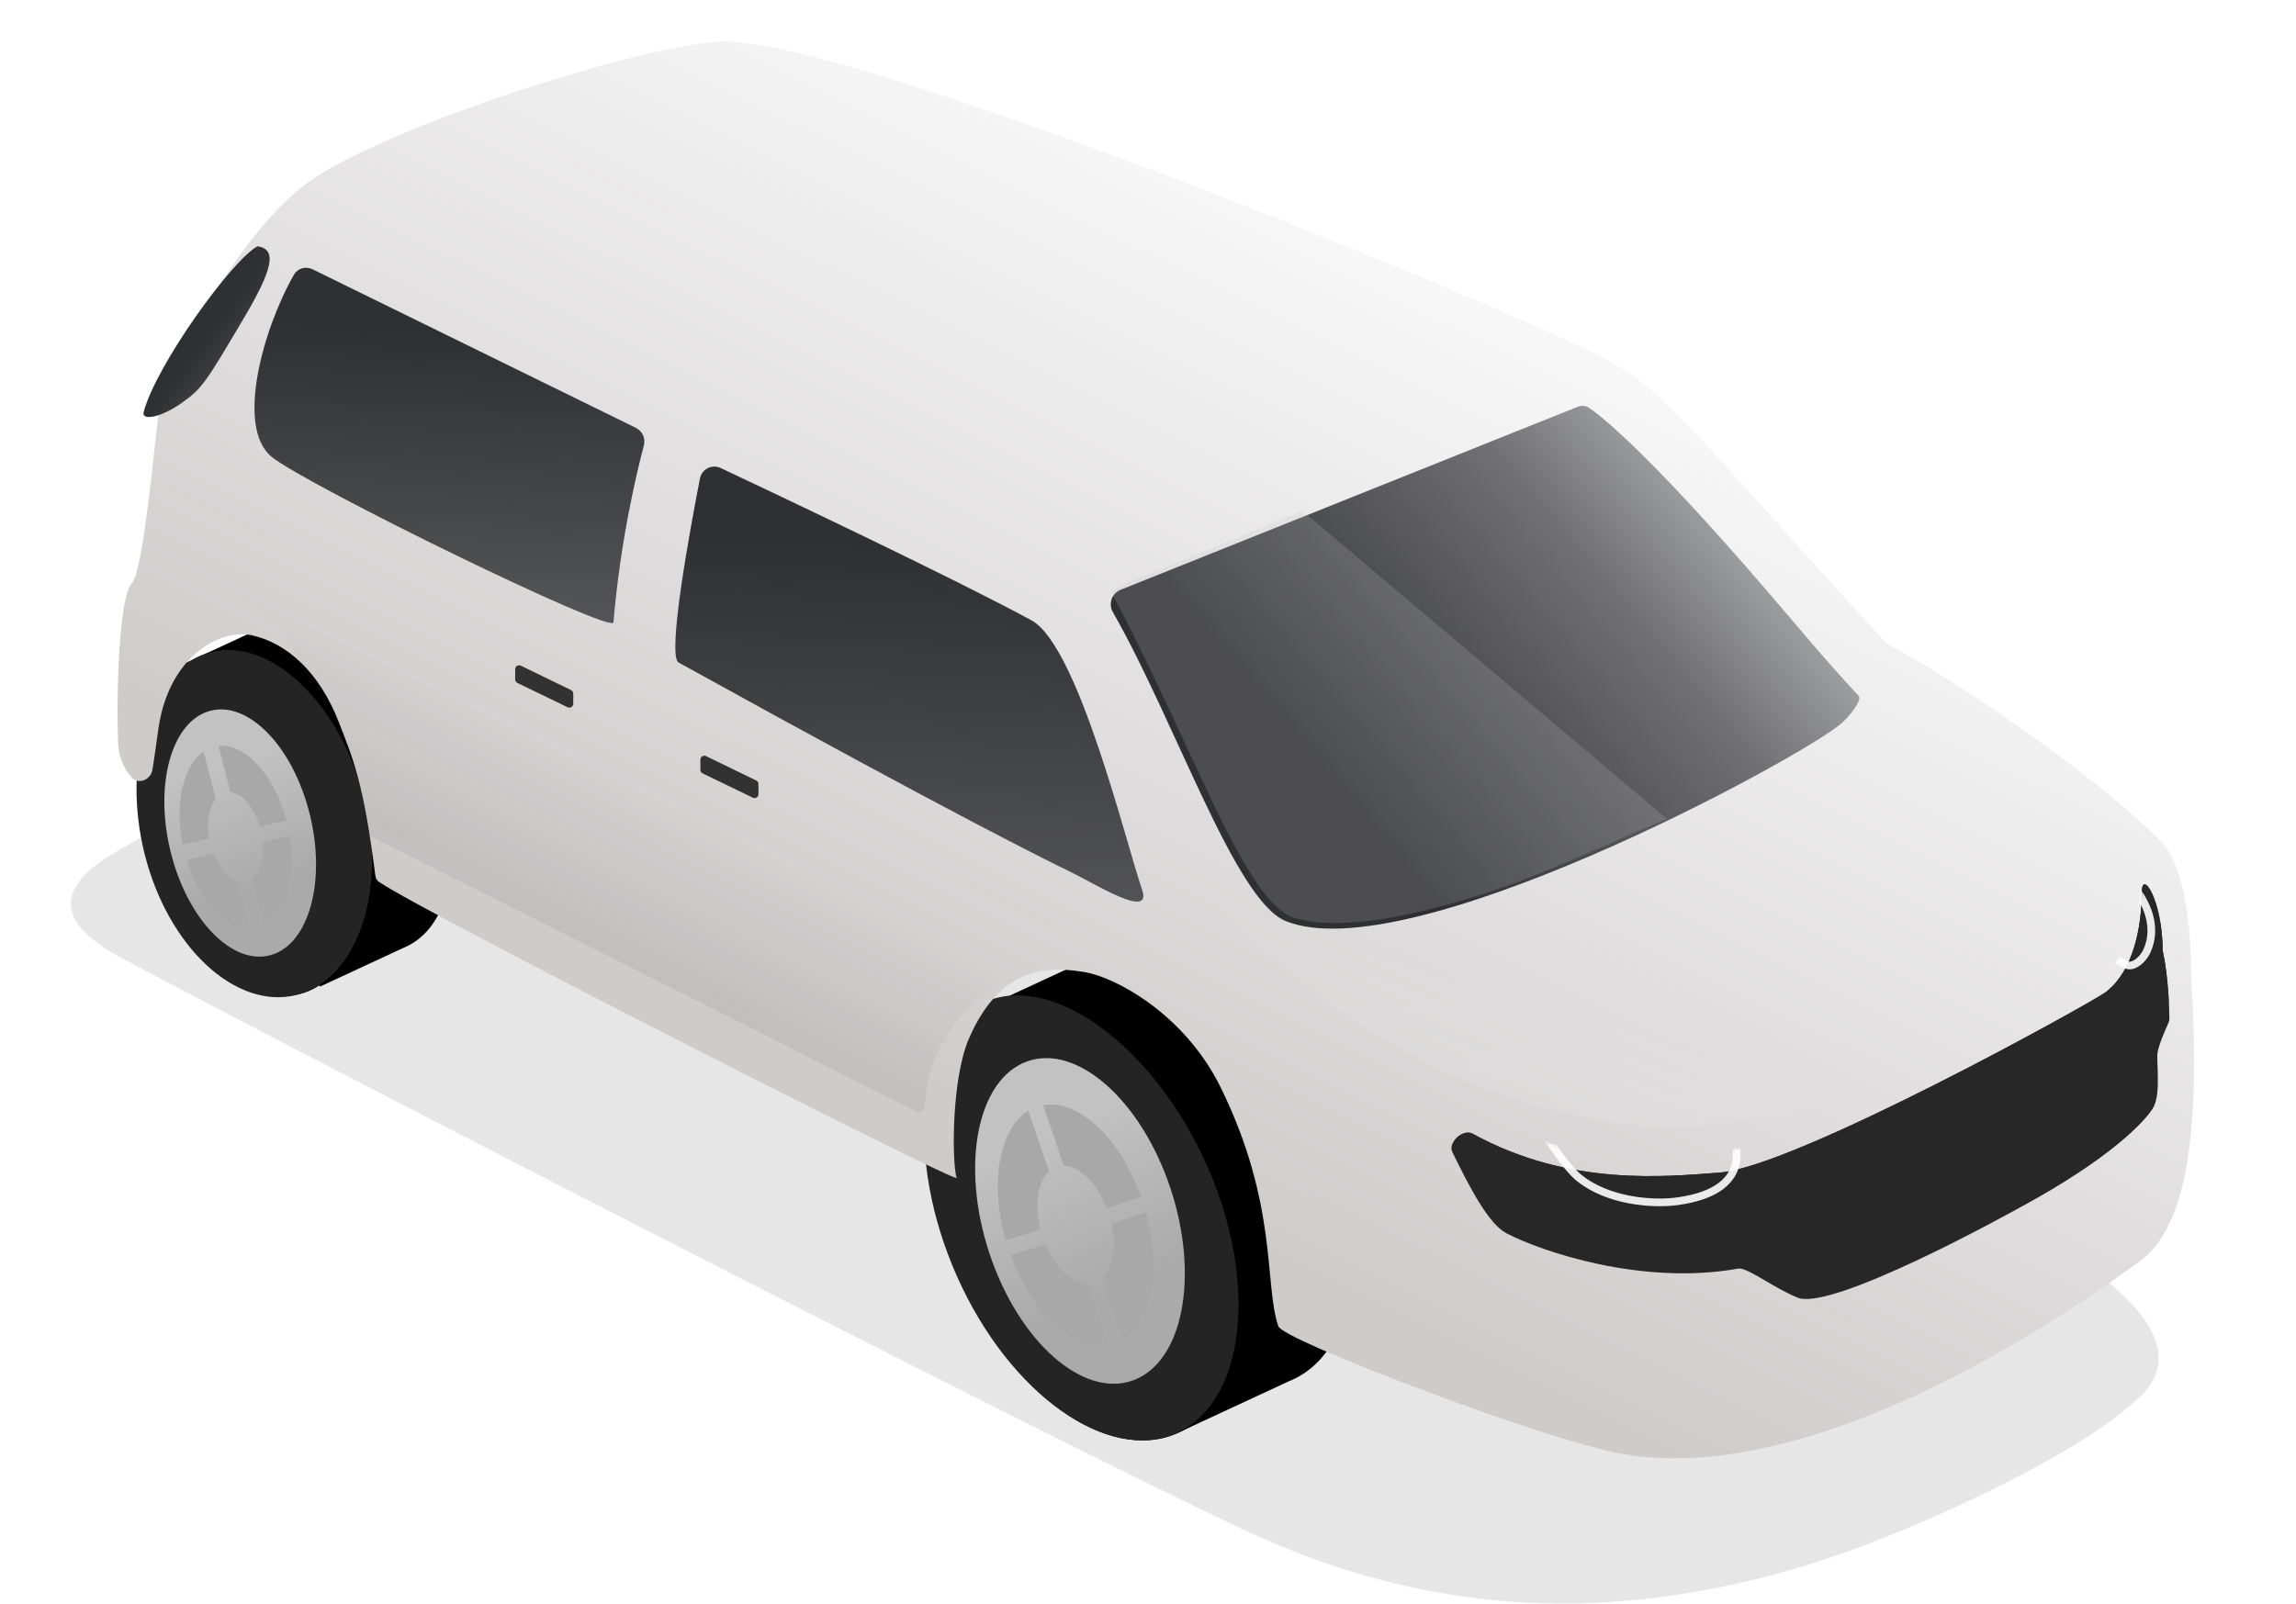 <svg width="999" height="698" viewBox="0 0 999 698" fill="none" xmlns="http://www.w3.org/2000/svg">
<path d="M785.966 681.242C827.22 668.788 902.323 634.757 929.315 609.57C960.44 583.206 908.824 551.45 901.165 547.005C893.505 542.56 402.083 297.614 336.427 268.723C270.771 239.832 102.768 341.635 52.425 369.581C11.39 392.36 40.388 408.473 45.86 412.918C51.331 417.362 427.047 611.792 539.757 665.13C625.111 705.522 704.991 705.689 785.966 681.242Z" fill="black" fill-opacity="0.1"/>
<path fill-rule="evenodd" clip-rule="evenodd" d="M428.462 439.433L478.788 416.095L478.802 416.126C479.123 415.97 479.447 415.819 479.773 415.672C509.751 402.219 552.516 432.697 575.292 483.746C598.068 534.796 592.231 587.085 562.254 600.537C561.828 600.729 561.399 600.911 560.968 601.085L512.483 623.6L485.557 564.581C478.47 555.197 472.057 544.391 466.735 532.463C461.827 521.462 458.247 510.404 455.952 499.689L428.462 439.433Z" fill="black"/>
<ellipse cx="59.518" cy="101.095" rx="59.518" ry="101.095" transform="matrix(-0.912 0.409 0.408 0.914 484.173 414.593)" fill="black"/>
<g filter="url(#filter0_i_3_1558)">
<ellipse cx="44.64" cy="75.825" rx="44.64" ry="75.825" transform="matrix(-0.912 0.409 0.408 0.914 479.203 443.817)" fill="url(#paint0_linear_3_1558)"/>
</g>
<g filter="url(#filter1_di_3_1558)">
<path fill-rule="evenodd" clip-rule="evenodd" d="M470.876 477.148C477.428 480.952 483.897 486.665 489.727 493.892L476.713 516.498C474.877 514.342 472.895 512.568 470.876 511.254L470.876 477.148ZM470.876 553.799C473.862 555.053 476.811 555.23 479.375 554.08C479.414 554.062 479.454 554.044 479.493 554.026L498.491 587.027C497.419 587.755 496.284 588.391 495.088 588.928C487.821 592.189 479.35 591.312 470.876 587.151L470.876 553.799ZM468.581 585.945L468.581 552.627C466.278 551.244 464.007 549.256 461.93 546.778L449.17 568.943C455.169 576.354 461.842 582.165 468.581 585.945ZM468.581 509.967L468.581 475.896C459.891 471.456 451.17 470.447 443.717 473.792C441.643 474.723 439.754 475.952 438.054 477.444L457.258 510.803C457.914 510.23 458.641 509.758 459.44 509.399C462.187 508.166 465.378 508.458 468.581 509.967ZM435.57 546.542C438.971 554.165 443.088 561.05 447.64 566.999L460.406 544.824C458.86 542.692 457.458 540.276 456.278 537.631C456.093 537.215 455.915 536.799 455.745 536.383L433.779 542.286C434.34 543.705 434.938 545.124 435.57 546.542ZM478.247 518.434L491.254 495.839C495.771 501.761 499.856 508.606 503.234 516.178C503.911 517.694 504.547 519.213 505.143 520.73L482.907 526.705C482.787 526.419 482.664 526.133 482.536 525.848C481.315 523.111 479.857 520.62 478.247 518.434ZM432.951 540.13C428.948 529.347 426.975 518.668 426.924 509.068L452.948 524.136C453.08 527.305 453.733 530.74 454.933 534.223L432.951 540.13ZM483.743 528.859C485.191 532.928 485.894 536.944 485.892 540.558L511.865 555.597C512.087 545.591 510.163 534.303 505.963 522.888L483.743 528.859ZM511.758 558.188L485.764 543.137C485.34 547.299 483.871 550.73 481.428 552.787L500.336 585.631C507.148 579.922 511.033 570.08 511.758 558.188ZM426.958 506.434L452.961 521.49C453.154 517.95 454.064 514.869 455.649 512.608L436.354 479.091C430.524 485.306 427.327 495.006 426.958 506.434Z" fill="#4C4C4C"/>
</g>
<path fill-rule="evenodd" clip-rule="evenodd" d="M428.47 438.369L478.796 415.031L478.811 415.066C479.126 414.913 479.443 414.765 479.764 414.621C509.741 401.169 552.506 431.646 575.282 482.696C598.058 533.745 592.22 586.034 562.243 599.487C561.791 599.69 561.336 599.883 560.879 600.066L512.491 622.537L485.608 563.611C478.497 554.208 472.062 543.375 466.725 531.413C461.802 520.379 458.216 509.287 455.921 498.541L428.47 438.369Z" fill="black"/>
<path d="M416.463 555.67C439.222 606.679 481.973 637.124 511.95 623.672C541.928 610.219 547.779 557.963 525.02 506.954C502.262 455.945 458.224 422.753 428.247 436.206C398.269 449.658 393.704 504.661 416.463 555.67Z" fill="#242424"/>
<g filter="url(#filter2_i_3_1558)">
<ellipse cx="41.84" cy="73.119" rx="41.84" ry="73.119" transform="matrix(-0.94 0.342 0.316 0.949 486.129 447.683)" fill="url(#paint1_linear_3_1558)"/>
</g>
<g filter="url(#filter3_di_3_1558)">
<path fill-rule="evenodd" clip-rule="evenodd" d="M441.731 544.553C450.965 569.759 469.09 586.231 484.158 583.439L475.163 557.094C468.554 557.019 461.161 550.109 456.83 539.753L441.731 544.553ZM439.592 537.995C432.462 513.132 436.662 489.512 449.391 481.614L458.389 507.968C453.489 512.459 451.927 522.493 454.646 533.209L439.592 537.995ZM483.504 524.035C479.278 513.091 471.641 505.678 464.814 505.518L455.811 479.151C471.088 476.453 489.456 493.466 498.52 519.262L483.504 524.035ZM485.51 530.636L500.571 525.848C507.195 550.173 502.979 573.076 490.56 580.922L481.559 554.561C486.203 550.207 487.793 540.818 485.51 530.636Z" fill="#A9A8A8"/>
</g>
<path fill-rule="evenodd" clip-rule="evenodd" d="M76.3 291.414L114.001 273.93L114.008 273.946C114.243 273.832 114.481 273.721 114.72 273.614C137.177 263.536 169.214 286.368 186.277 324.611C203.339 362.854 198.966 402.026 176.509 412.104C176.239 412.225 175.968 412.341 175.695 412.453L139.244 429.381L119.104 385.235C113.775 378.19 108.952 370.072 104.952 361.107C101.262 352.837 98.575 344.523 96.856 336.47L76.3 291.414Z" fill="black"/>
<ellipse cx="44.587" cy="75.734" rx="44.587" ry="75.734" transform="matrix(-0.946 0.324 0.323 0.947 125.965 274.065)" fill="black"/>
<g filter="url(#filter4_i_3_1558)">
<ellipse cx="33.442" cy="56.804" rx="33.442" ry="56.804" transform="matrix(-0.912 0.409 0.408 0.914 114.297 294.697)" fill="url(#paint2_linear_3_1558)"/>
</g>
<g filter="url(#filter5_di_3_1558)">
<path fill-rule="evenodd" clip-rule="evenodd" d="M108.609 320.012C113.313 322.855 117.946 327.004 122.137 332.196L112.392 349.123C111.196 347.721 109.916 346.535 108.609 345.604L108.609 320.012ZM108.609 377.309C110.467 377.976 112.292 378.071 113.93 377.486L128.219 402.306C127.564 402.719 126.879 403.086 126.165 403.407C120.887 405.775 114.762 405.229 108.609 402.354L108.609 377.309ZM106.314 401.175L106.314 376.207C104.73 375.255 103.165 373.92 101.715 372.27L92.144 388.897C96.541 394.231 101.404 398.423 106.314 401.175ZM106.314 344.248L106.314 318.733C99.802 315.404 93.266 314.647 87.681 317.154C86.123 317.853 84.704 318.777 83.427 319.9L97.815 344.893C98.311 344.456 98.863 344.096 99.469 343.825C101.526 342.901 103.915 343.119 106.314 344.248ZM81.578 371.654C84.123 377.357 87.203 382.51 90.609 386.963L100.178 370.341C99.025 368.749 97.98 366.947 97.1 364.974C97.04 364.84 96.981 364.705 96.924 364.571L80.449 368.998C80.807 369.884 81.183 370.769 81.578 371.654ZM113.911 351.085L123.659 334.153C126.897 338.477 129.828 343.439 132.268 348.906C132.774 350.041 133.25 351.176 133.695 352.311L117.047 356.785C116.958 356.572 116.866 356.359 116.771 356.147C115.947 354.299 114.978 352.601 113.911 351.085ZM79.614 366.844C76.709 359.019 75.232 351.267 75.108 344.251L94.645 355.563C94.803 357.738 95.281 360.063 96.091 362.416L79.614 366.844ZM117.862 358.944C118.822 361.81 119.288 364.627 119.285 367.177L138.733 378.438C138.896 371.099 137.518 362.839 134.508 354.471L117.862 358.944ZM138.61 381.02L119.113 369.731C118.716 372.574 117.637 374.91 115.921 376.344L130.085 400.947C135.072 396.775 137.968 389.647 138.61 381.02ZM75.127 341.608L94.615 352.892C94.743 350.522 95.299 348.426 96.263 346.797L81.748 321.583C77.645 326.251 75.394 333.323 75.127 341.608Z" fill="#4C4C4C"/>
</g>
<path fill-rule="evenodd" clip-rule="evenodd" d="M76.284 290.615L113.985 273.131L113.989 273.142C114.226 273.027 114.464 272.916 114.705 272.808C137.162 262.73 169.199 285.562 186.261 323.805C203.324 362.048 198.95 401.22 176.493 411.298C176.264 411.401 176.033 411.501 175.802 411.597L139.227 428.582L119.077 384.414C113.752 377.372 108.934 369.259 104.937 360.301C101.25 352.038 98.565 343.732 96.846 335.685L76.284 290.615Z" fill="black"/>
<path d="M62.888 371.535C73.005 412.138 102.599 439.674 128.988 433.038C155.378 426.403 168.57 388.109 158.454 347.506C148.337 306.904 118.149 277.175 91.76 283.81C65.37 290.446 52.772 330.933 62.888 371.535Z" fill="#242424"/>
<g filter="url(#filter6_i_3_1558)">
<ellipse cx="31.344" cy="54.776" rx="31.344" ry="54.776" transform="matrix(-0.964 0.268 0.242 0.97 121.47 301.022)" fill="url(#paint3_linear_3_1558)"/>
</g>
<g filter="url(#filter7_di_3_1558)">
<path fill-rule="evenodd" clip-rule="evenodd" d="M83.201 372.475C88.562 389.948 99.76 402.139 110.344 402.402L105.037 381.716C101.074 380.349 97.209 375.886 94.826 369.755L83.201 372.475ZM81.499 365.789C77.833 347.831 81.675 331.293 90.538 325.194L95.84 345.861C92.929 349.459 91.761 355.993 92.987 363.101L81.499 365.789ZM115.077 357.932C112.561 349.51 107.29 343.526 102.201 343.004L97.016 322.791C108.59 321.641 121.333 335.425 126.602 355.235L115.077 357.932ZM116.39 364.709L128.053 361.98C131.001 379.87 126.487 395.874 117.036 400.837L111.846 380.603C115.283 377.846 117.024 371.727 116.39 364.709Z" fill="#A9A8A8"/>
</g>
<g filter="url(#filter8_ii_3_1558)">
<path d="M42.336 338.649C42.739 343.873 44.917 348.298 47.909 351.929C50.801 355.439 56.393 353.305 57.133 348.817C57.733 345.183 58.544 339.772 59.666 331.457C63.974 299.532 86.573 287.238 100.298 290.24C115.898 293.653 129.867 306.544 138.257 328.092C145.023 345.468 149.097 355.285 154.119 394.74C154.264 395.878 154.734 396.919 155.682 397.565C176.084 411.47 407.799 529.199 407.026 526.412C404.933 518.874 404.881 483.215 412.387 465.828C427.131 431.675 450.146 434.932 462.517 436.822C475.629 438.825 506.1 454.82 521.922 487.005C547.012 538.047 540.775 572.715 547.013 590.955C549.059 596.94 648.843 634.728 684.331 643.631C773.063 670.075 898.39 579.986 922.029 562.538C945.668 545.09 947.591 493.784 944.116 436.822C944.169 403.53 937.042 386.271 931.945 380.959C907.571 355.554 849.748 314.359 812.756 294.475C812.146 294.147 811.589 293.708 811.121 293.197C720.733 194.613 714.97 182.322 683.853 167.2C620.609 136.466 363.1 31.904 306.48 31.904C273.025 31.904 155.242 69.943 123.427 94.192C98.222 113.403 74.069 155.974 61.223 183.874C60.971 184.421 60.811 184.964 60.733 185.561C58.211 204.9 53.337 261.99 48.215 267.545C41.714 274.596 41.471 327.433 42.336 338.649Z" fill="url(#paint4_linear_3_1558)"/>
</g>
<mask id="mask0_3_1558" style="mask-type:alpha" maskUnits="userSpaceOnUse" x="34" y="31" width="915" height="624">
<path d="M35.211 341.716C35.632 347.178 37.974 351.776 41.159 355.515C43.994 358.843 49.125 356.742 49.764 352.417C50.302 348.781 51.078 343.284 52.237 334.696C56.592 302.428 79.922 289.753 93.795 292.788C109.563 296.237 123.681 309.267 132.161 331.046C139.005 348.621 143.124 358.545 148.204 398.496C148.343 399.59 148.806 400.602 149.716 401.225C169.961 415.098 404.596 534.313 403.813 531.494C401.698 523.874 401.646 487.833 409.232 470.259C424.134 435.74 447.397 439.032 459.9 440.943C473.153 442.967 503.951 459.134 519.942 491.664C545.302 543.253 538.998 578.294 545.302 596.729C547.371 602.778 648.225 640.972 684.093 649.97C773.778 676.698 900.449 585.642 924.342 568.007C948.234 550.372 950.178 498.516 946.666 440.943C946.719 407.293 939.516 389.849 934.364 384.48C909.719 358.792 851.238 317.132 813.851 297.044C813.265 296.729 812.731 296.307 812.28 295.816C720.875 196.137 712.507 183.482 666.754 161.248C602.832 130.184 359.416 31.68 302.189 31.68C268.375 31.68 149.328 70.127 117.172 94.636C91.684 114.063 67.261 157.123 54.282 185.321C54.04 185.847 53.886 186.367 53.811 186.941C51.264 206.444 46.334 264.231 41.153 269.849C34.582 276.976 34.337 330.379 35.211 341.716Z" fill="url(#paint5_linear_3_1558)"/>
</mask>
<g mask="url(#mask0_3_1558)">
<g filter="url(#filter9_ddi_3_1558)">
<path d="M561.851 398.231C539.88 389.14 514.043 311.545 486.789 263.849C484.745 260.271 486.279 255.678 490.105 254.146L688.994 174.487C690.646 173.826 692.46 173.888 693.928 174.894C700.691 179.531 723.563 198.048 781.731 266.662C799.73 287.893 802.382 290.53 811.388 300.395C812.726 301.861 807.928 308.834 803.242 312.696C783.963 328.584 614.848 420.161 561.851 398.231Z" fill="url(#paint6_linear_3_1558)"/>
</g>
<g filter="url(#filter10_di_3_1558)">
<path d="M454.677 264.803C421.301 246.692 343.763 209.977 319.469 198.534C315.672 196.746 311.254 198.991 310.451 203.11C306.317 224.331 295.962 280.309 301.178 283.193C423.42 350.81 464.627 370.91 471.015 373.974C481.748 379.121 507.407 395.418 502.86 382.173C495.757 361.479 475.047 275.857 454.677 264.803Z" fill="url(#paint7_linear_3_1558)"/>
</g>
<g filter="url(#filter11_f_3_1558)">
<path d="M638.539 471.006C589.892 450.187 562.083 423.033 532.404 398.344C619.235 421.213 801.052 471.511 798.342 475.229C794.953 479.878 782.182 485.66 739.288 489.874C697.058 494.023 644.109 473.39 638.539 471.006Z" fill="url(#paint8_linear_3_1558)" fill-opacity="0.21"/>
</g>
<path d="M725.252 356.382L566.494 222.179C551.73 228.349 505.079 247.716 498.235 250.286C489.367 253.616 485.571 256.463 485.571 256.463C483.872 258.162 482.649 256.472 485.571 261.714C490.822 271.135 498.347 286.726 509.199 309.743C528.349 350.359 546.56 394.578 563.097 399.469C585.026 405.955 620.598 397.244 648.962 387.887C674.315 379.523 706.448 364.021 725.252 356.382Z" fill="#C4C4C4" fill-opacity="0.2"/>
<g filter="url(#filter12_di_3_1558)">
<path d="M330.017 339.549C330.017 338.891 329.642 338.291 329.051 338.004L307.199 327.379C306.063 326.827 304.742 327.654 304.742 328.919L304.742 333.352C304.742 334.011 305.118 334.611 305.711 334.898L327.562 345.479C328.699 346.03 330.017 345.202 330.017 343.938L330.017 339.549Z" fill="#323232"/>
</g>
<g filter="url(#filter13_di_3_1558)">
<path d="M249.428 300.182C249.428 299.524 249.052 298.924 248.462 298.637L226.61 288.013C225.473 287.46 224.153 288.288 224.153 289.553L224.153 293.986C224.153 294.644 224.529 295.245 225.121 295.531L246.973 306.113C248.109 306.663 249.428 305.835 249.428 304.572L249.428 300.182Z" fill="#323232"/>
</g>
<g filter="url(#filter14_di_3_1558)">
<path d="M141.916 112.045L282.579 181.048C285.425 182.444 286.861 185.681 286.048 188.745C282.962 200.383 275.821 230.065 272.823 265.696C272.369 271.095 139.431 206.051 124.152 193.711C108.306 180.912 120.389 137.793 133.834 114.371C135.454 111.55 138.995 110.612 141.916 112.045Z" fill="url(#paint9_linear_3_1558)"/>
</g>
<g filter="url(#filter15_di_3_1558)">
<path d="M110.249 132.244C123.423 110.017 124.771 101.965 116.36 100.654C105.204 106.743 72.398 152.104 66.822 172.784C65.763 176.71 74.127 175.38 83.29 168.909C92.454 162.439 93.781 160.029 110.249 132.244Z" fill="url(#paint10_linear_3_1558)"/>
</g>
<g filter="url(#filter16_f_3_1558)">
<path d="M96.77 252.322L94.344 251.088C95.161 251.479 95.97 251.89 96.77 252.322L435.089 424.358C436.968 425.314 436.902 428.105 435.05 429.112C423.795 435.227 403.964 450.696 402.367 481.54C402.272 483.376 400.326 484.576 398.685 483.748L158.057 362.282C157.19 361.845 156.667 360.95 156.622 359.98C155.845 343.149 135.965 273.46 96.77 252.322Z" fill="url(#paint11_linear_3_1558)" fill-opacity="0.12"/>
</g>
<g filter="url(#filter17_ddii_3_1558)">
<path d="M748.09 501.42C724.911 503.086 682.985 507.725 640.776 484.502C636.672 482.244 629.856 488.234 631.91 492.444C639.132 507.241 647.569 523.697 655.41 527.789C670.658 535.746 714.381 550.708 756.303 543.198C756.507 543.161 756.711 543.135 756.918 543.147C761.441 543.421 772.732 552.203 782.762 556.07C798.629 560.477 868.089 522.773 885.598 512.879C922.563 491.991 935.193 476.68 937.161 472.626C940.236 466.293 938.165 453.205 938.777 449.121C939.28 445.764 942.43 438.598 943.537 436.151C943.789 435.594 943.921 435.005 943.914 434.394C943.872 430.697 943.548 416.547 941.085 405.205C941.02 404.904 940.986 404.595 940.984 404.286C940.854 383.093 931.87 368.696 931.873 379.78C931.873 395.106 927.916 413.511 916.83 422.377C916.577 422.579 916.401 422.741 916.138 422.93C908.797 428.197 780.814 499.068 748.09 501.42Z" fill="#272727"/>
</g>
<mask id="mask1_3_1558" style="mask-type:alpha" maskUnits="userSpaceOnUse" x="629" y="375" width="315" height="182">
<path d="M748.09 501.42C724.03 503.149 679.771 508.082 635.963 481.731C632.901 479.889 627.92 484.238 629.482 487.451C637.193 503.313 646.672 523.229 655.41 527.789C670.667 535.751 714.431 550.726 756.376 543.185C756.532 543.157 756.685 543.137 756.843 543.143C761.315 543.323 772.676 552.182 782.762 556.07C798.629 560.477 868.089 522.773 885.598 512.879C922.563 491.991 936.809 475.505 938.777 471.451C941.852 465.118 938.165 452.47 938.777 448.386C939.288 444.978 942.527 438.155 943.586 435.988C943.806 435.54 943.921 435.053 943.916 434.553C943.881 431.112 943.583 416.627 941.062 405.098C941.012 404.868 940.986 404.632 940.985 404.397C940.885 383.143 931.87 368.677 931.873 379.78C931.873 395.147 927.894 413.61 916.74 422.449C916.546 422.602 916.442 422.703 916.245 422.852C910.152 427.446 780.987 499.056 748.09 501.42Z" fill="#211F1F"/>
</mask>
<g mask="url(#mask1_3_1558)">
<g filter="url(#filter18_ddii_3_1558)">
<path d="M748.09 501.42C724.909 503.086 682.979 507.726 640.768 484.497C636.666 482.24 629.852 488.228 631.906 492.435C639.128 507.234 647.568 523.697 655.41 527.789C670.658 535.746 714.381 550.708 756.303 543.198C756.508 543.161 756.711 543.135 756.918 543.147C761.441 543.421 772.732 552.203 782.762 556.07C798.629 560.477 868.089 522.773 885.598 512.879C922.563 491.991 934.458 477.121 936.427 473.067C939.501 466.734 937.431 452.617 938.043 448.533C938.533 445.261 942.011 438.745 943.374 436.284C943.73 435.642 943.922 434.931 943.912 434.197C943.86 430.218 943.506 416.354 941.085 405.205C941.02 404.904 940.986 404.595 940.984 404.287C940.854 383.093 931.87 368.696 931.873 379.78C931.873 395.106 927.916 413.511 916.83 422.377C916.577 422.579 916.401 422.741 916.139 422.93C908.799 428.196 780.815 499.068 748.09 501.42Z" fill="#272727"/>
</g>
<g filter="url(#filter19_d_3_1558)">
<path d="M930.308 388.845C930.357 388.922 930.407 389 930.457 389.081C931.323 390.467 932.411 392.457 933.299 394.867C935.076 399.692 936.012 406.08 932.915 412.718C932.031 414.613 930.331 416.672 928.422 417.857C926.541 419.025 924.798 419.184 923.305 418.099C922.265 417.344 920.879 416.752 919.501 416.286C918.096 415.81 916.576 415.423 915.19 415.12C914.3 414.925 913.455 414.763 912.718 414.632L930.308 388.845Z" stroke="white" stroke-opacity="0.9" stroke-width="3.342"/>
</g>
<g filter="url(#filter20_d_3_1558)">
<path d="M671.383 492.797L753.354 494.032C753.355 494.034 753.355 494.036 753.356 494.038C753.583 494.695 753.872 495.648 754.11 496.81C754.589 499.146 754.847 502.25 754.049 505.46C753.26 508.634 751.423 511.98 747.584 514.854C743.717 517.748 737.735 520.224 728.575 521.453C723.135 522.183 715.608 522.156 707.875 520.689C700.136 519.221 692.311 516.334 686.17 511.439C682.852 508.794 678.773 503.565 675.448 498.842C673.815 496.522 672.397 494.373 671.383 492.797Z" stroke="white" stroke-opacity="0.9" stroke-width="3.342"/>
</g>
</g>
</g>
<defs>
<filter id="filter0_i_3_1558" x="418.283" y="459.7" width="102.234" height="143.319" filterUnits="userSpaceOnUse" color-interpolation-filters="sRGB">
<feFlood flood-opacity="0" result="BackgroundImageFix"/>
<feBlend mode="normal" in="SourceGraphic" in2="BackgroundImageFix" result="shape"/>
<feColorMatrix in="SourceAlpha" type="matrix" values="0 0 0 0 0 0 0 0 0 0 0 0 0 0 0 0 0 0 127 0" result="hardAlpha"/>
<feMorphology radius="1.148" operator="erode" in="SourceAlpha" result="effect1_innerShadow_3_1558"/>
<feOffset/>
<feGaussianBlur stdDeviation="0.574"/>
<feComposite in2="hardAlpha" operator="arithmetic" k2="-1" k3="1"/>
<feColorMatrix type="matrix" values="0 0 0 0 0 0 0 0 0 0 0 0 0 0 0 0 0 0 0.25 0"/>
<feBlend mode="normal" in2="shape" result="effect1_innerShadow_3_1558"/>
</filter>
<filter id="filter1_di_3_1558" x="423.48" y="471.579" width="89.091" height="121.628" filterUnits="userSpaceOnUse" color-interpolation-filters="sRGB">
<feFlood flood-opacity="0" result="BackgroundImageFix"/>
<feColorMatrix in="SourceAlpha" type="matrix" values="0 0 0 0 0 0 0 0 0 0 0 0 0 0 0 0 0 0 127 0" result="hardAlpha"/>
<feOffset dy="0.459"/>
<feGaussianBlur stdDeviation="0.344"/>
<feColorMatrix type="matrix" values="0 0 0 0 1 0 0 0 0 1 0 0 0 0 1 0 0 0 0.41 0"/>
<feBlend mode="normal" in2="BackgroundImageFix" result="effect1_dropShadow_3_1558"/>
<feBlend mode="normal" in="SourceGraphic" in2="effect1_dropShadow_3_1558" result="shape"/>
<feColorMatrix in="SourceAlpha" type="matrix" values="0 0 0 0 0 0 0 0 0 0 0 0 0 0 0 0 0 0 127 0" result="hardAlpha"/>
<feOffset dx="-3.444" dy="2.296"/>
<feGaussianBlur stdDeviation="1.722"/>
<feComposite in2="hardAlpha" operator="arithmetic" k2="-1" k3="1"/>
<feColorMatrix type="matrix" values="0 0 0 0 0 0 0 0 0 0 0 0 0 0 0 0 0 0 0.25 0"/>
<feBlend mode="normal" in2="shape" result="effect2_innerShadow_3_1558"/>
</filter>
<filter id="filter2_i_3_1558" x="424.317" y="460.52" width="91.254" height="141.674" filterUnits="userSpaceOnUse" color-interpolation-filters="sRGB">
<feFlood flood-opacity="0" result="BackgroundImageFix"/>
<feBlend mode="normal" in="SourceGraphic" in2="BackgroundImageFix" result="shape"/>
<feColorMatrix in="SourceAlpha" type="matrix" values="0 0 0 0 0 0 0 0 0 0 0 0 0 0 0 0 0 0 127 0" result="hardAlpha"/>
<feMorphology radius="1.53" operator="erode" in="SourceAlpha" result="effect1_innerShadow_3_1558"/>
<feOffset/>
<feGaussianBlur stdDeviation="0.765"/>
<feComposite in2="hardAlpha" operator="arithmetic" k2="-1" k3="1"/>
<feColorMatrix type="matrix" values="0 0 0 0 0 0 0 0 0 0 0 0 0 0 0 0 0 0 0.25 0"/>
<feBlend mode="normal" in2="shape" result="effect1_innerShadow_3_1558"/>
</filter>
<filter id="filter3_di_3_1558" x="434.178" y="478.74" width="70.161" height="106.311" filterUnits="userSpaceOnUse" color-interpolation-filters="sRGB">
<feFlood flood-opacity="0" result="BackgroundImageFix"/>
<feColorMatrix in="SourceAlpha" type="matrix" values="0 0 0 0 0 0 0 0 0 0 0 0 0 0 0 0 0 0 127 0" result="hardAlpha"/>
<feOffset dy="0.522"/>
<feGaussianBlur stdDeviation="0.326"/>
<feColorMatrix type="matrix" values="0 0 0 0 1 0 0 0 0 1 0 0 0 0 1 0 0 0 0.59 0"/>
<feBlend mode="normal" in2="BackgroundImageFix" result="effect1_dropShadow_3_1558"/>
<feBlend mode="normal" in="SourceGraphic" in2="effect1_dropShadow_3_1558" result="shape"/>
<feColorMatrix in="SourceAlpha" type="matrix" values="0 0 0 0 0 0 0 0 0 0 0 0 0 0 0 0 0 0 127 0" result="hardAlpha"/>
<feOffset dx="-1.956" dy="1.304"/>
<feGaussianBlur stdDeviation="0.978"/>
<feComposite in2="hardAlpha" operator="arithmetic" k2="-1" k3="1"/>
<feColorMatrix type="matrix" values="0 0 0 0 0 0 0 0 0 0 0 0 0 0 0 0 0 0 0.25 0"/>
<feBlend mode="normal" in2="shape" result="effect2_innerShadow_3_1558"/>
</filter>
<filter id="filter4_i_3_1558" x="68.659" y="306.596" width="76.588" height="107.366" filterUnits="userSpaceOnUse" color-interpolation-filters="sRGB">
<feFlood flood-opacity="0" result="BackgroundImageFix"/>
<feBlend mode="normal" in="SourceGraphic" in2="BackgroundImageFix" result="shape"/>
<feColorMatrix in="SourceAlpha" type="matrix" values="0 0 0 0 0 0 0 0 0 0 0 0 0 0 0 0 0 0 127 0" result="hardAlpha"/>
<feMorphology radius="1.148" operator="erode" in="SourceAlpha" result="effect1_innerShadow_3_1558"/>
<feOffset/>
<feGaussianBlur stdDeviation="0.574"/>
<feComposite in2="hardAlpha" operator="arithmetic" k2="-1" k3="1"/>
<feColorMatrix type="matrix" values="0 0 0 0 0 0 0 0 0 0 0 0 0 0 0 0 0 0 0.25 0"/>
<feBlend mode="normal" in2="shape" result="effect1_innerShadow_3_1558"/>
</filter>
<filter id="filter5_di_3_1558" x="71.665" y="315.438" width="67.77" height="91.75" filterUnits="userSpaceOnUse" color-interpolation-filters="sRGB">
<feFlood flood-opacity="0" result="BackgroundImageFix"/>
<feColorMatrix in="SourceAlpha" type="matrix" values="0 0 0 0 0 0 0 0 0 0 0 0 0 0 0 0 0 0 127 0" result="hardAlpha"/>
<feOffset dy="0.459"/>
<feGaussianBlur stdDeviation="0.344"/>
<feColorMatrix type="matrix" values="0 0 0 0 1 0 0 0 0 1 0 0 0 0 1 0 0 0 0.41 0"/>
<feBlend mode="normal" in2="BackgroundImageFix" result="effect1_dropShadow_3_1558"/>
<feBlend mode="normal" in="SourceGraphic" in2="effect1_dropShadow_3_1558" result="shape"/>
<feColorMatrix in="SourceAlpha" type="matrix" values="0 0 0 0 0 0 0 0 0 0 0 0 0 0 0 0 0 0 127 0" result="hardAlpha"/>
<feOffset dx="-3.444" dy="2.296"/>
<feGaussianBlur stdDeviation="1.722"/>
<feComposite in2="hardAlpha" operator="arithmetic" k2="-1" k3="1"/>
<feColorMatrix type="matrix" values="0 0 0 0 0 0 0 0 0 0 0 0 0 0 0 0 0 0 0.25 0"/>
<feBlend mode="normal" in2="shape" result="effect2_innerShadow_3_1558"/>
</filter>
<filter id="filter6_i_3_1558" x="71.522" y="308.751" width="65.962" height="107.64" filterUnits="userSpaceOnUse" color-interpolation-filters="sRGB">
<feFlood flood-opacity="0" result="BackgroundImageFix"/>
<feBlend mode="normal" in="SourceGraphic" in2="BackgroundImageFix" result="shape"/>
<feColorMatrix in="SourceAlpha" type="matrix" values="0 0 0 0 0 0 0 0 0 0 0 0 0 0 0 0 0 0 127 0" result="hardAlpha"/>
<feMorphology radius="1.53" operator="erode" in="SourceAlpha" result="effect1_innerShadow_3_1558"/>
<feOffset/>
<feGaussianBlur stdDeviation="0.765"/>
<feComposite in2="hardAlpha" operator="arithmetic" k2="-1" k3="1"/>
<feColorMatrix type="matrix" values="0 0 0 0 0 0 0 0 0 0 0 0 0 0 0 0 0 0 0.25 0"/>
<feBlend mode="normal" in2="shape" result="effect1_innerShadow_3_1558"/>
</filter>
<filter id="filter7_di_3_1558" x="78.162" y="322.593" width="51.438" height="81.112" filterUnits="userSpaceOnUse" color-interpolation-filters="sRGB">
<feFlood flood-opacity="0" result="BackgroundImageFix"/>
<feColorMatrix in="SourceAlpha" type="matrix" values="0 0 0 0 0 0 0 0 0 0 0 0 0 0 0 0 0 0 127 0" result="hardAlpha"/>
<feOffset dy="0.522"/>
<feGaussianBlur stdDeviation="0.326"/>
<feColorMatrix type="matrix" values="0 0 0 0 1 0 0 0 0 1 0 0 0 0 1 0 0 0 0.59 0"/>
<feBlend mode="normal" in2="BackgroundImageFix" result="effect1_dropShadow_3_1558"/>
<feBlend mode="normal" in="SourceGraphic" in2="effect1_dropShadow_3_1558" result="shape"/>
<feColorMatrix in="SourceAlpha" type="matrix" values="0 0 0 0 0 0 0 0 0 0 0 0 0 0 0 0 0 0 127 0" result="hardAlpha"/>
<feOffset dx="-1.956" dy="1.304"/>
<feGaussianBlur stdDeviation="0.978"/>
<feComposite in2="hardAlpha" operator="arithmetic" k2="-1" k3="1"/>
<feColorMatrix type="matrix" values="0 0 0 0 0 0 0 0 0 0 0 0 0 0 0 0 0 0 0.25 0"/>
<feBlend mode="normal" in2="shape" result="effect2_innerShadow_3_1558"/>
</filter>
<filter id="filter8_ii_3_1558" x="41.975" y="19.666" width="912.662" height="628.789" filterUnits="userSpaceOnUse" color-interpolation-filters="sRGB">
<feFlood flood-opacity="0" result="BackgroundImageFix"/>
<feBlend mode="normal" in="SourceGraphic" in2="BackgroundImageFix" result="shape"/>
<feColorMatrix in="SourceAlpha" type="matrix" values="0 0 0 0 0 0 0 0 0 0 0 0 0 0 0 0 0 0 127 0" result="hardAlpha"/>
<feOffset dx="9.178" dy="-12.237"/>
<feGaussianBlur stdDeviation="36.711"/>
<feComposite in2="hardAlpha" operator="arithmetic" k2="-1" k3="1"/>
<feColorMatrix type="matrix" values="0 0 0 0 0 0 0 0 0 0 0 0 0 0 0 0 0 0 0.07 0"/>
<feBlend mode="normal" in2="shape" result="effect1_innerShadow_3_1558"/>
<feColorMatrix in="SourceAlpha" type="matrix" values="0 0 0 0 0 0 0 0 0 0 0 0 0 0 0 0 0 0 127 0" result="hardAlpha"/>
<feOffset dy="-1.53"/>
<feGaussianBlur stdDeviation="3.059"/>
<feComposite in2="hardAlpha" operator="arithmetic" k2="-1" k3="1"/>
<feColorMatrix type="matrix" values="0 0 0 0 0 0 0 0 0 0 0 0 0 0 0 0 0 0 0.09 0"/>
<feBlend mode="normal" in2="effect1_innerShadow_3_1558" result="effect2_innerShadow_3_1558"/>
</filter>
<filter id="filter9_ddi_3_1558" x="482.454" y="171.483" width="330.874" height="232.691" filterUnits="userSpaceOnUse" color-interpolation-filters="sRGB">
<feFlood flood-opacity="0" result="BackgroundImageFix"/>
<feColorMatrix in="SourceAlpha" type="matrix" values="0 0 0 0 0 0 0 0 0 0 0 0 0 0 0 0 0 0 127 0" result="hardAlpha"/>
<feOffset dx="-1.713" dy="0.857"/>
<feGaussianBlur stdDeviation="0.857"/>
<feColorMatrix type="matrix" values="0 0 0 0 1 0 0 0 0 1 0 0 0 0 1 0 0 0 0.28 0"/>
<feBlend mode="normal" in2="BackgroundImageFix" result="effect1_dropShadow_3_1558"/>
<feColorMatrix in="SourceAlpha" type="matrix" values="0 0 0 0 0 0 0 0 0 0 0 0 0 0 0 0 0 0 127 0" result="hardAlpha"/>
<feOffset dy="-0.857"/>
<feGaussianBlur stdDeviation="0.857"/>
<feColorMatrix type="matrix" values="0 0 0 0 1 0 0 0 0 1 0 0 0 0 1 0 0 0 0.56 0"/>
<feBlend mode="normal" in2="effect1_dropShadow_3_1558" result="effect2_dropShadow_3_1558"/>
<feBlend mode="normal" in="SourceGraphic" in2="effect2_dropShadow_3_1558" result="shape"/>
<feColorMatrix in="SourceAlpha" type="matrix" values="0 0 0 0 0 0 0 0 0 0 0 0 0 0 0 0 0 0 127 0" result="hardAlpha"/>
<feOffset dx="-0.857" dy="2.57"/>
<feGaussianBlur stdDeviation="1.285"/>
<feComposite in2="hardAlpha" operator="arithmetic" k2="-1" k3="1"/>
<feColorMatrix type="matrix" values="0 0 0 0 0 0 0 0 0 0 0 0 0 0 0 0 0 0 0.75 0"/>
<feBlend mode="normal" in2="shape" result="effect3_innerShadow_3_1558"/>
</filter>
<filter id="filter10_di_3_1558" x="293.836" y="197.914" width="210.445" height="193.605" filterUnits="userSpaceOnUse" color-interpolation-filters="sRGB">
<feFlood flood-opacity="0" result="BackgroundImageFix"/>
<feColorMatrix in="SourceAlpha" type="matrix" values="0 0 0 0 0 0 0 0 0 0 0 0 0 0 0 0 0 0 127 0" result="hardAlpha"/>
<feOffset dy="0.886"/>
<feGaussianBlur stdDeviation="0.443"/>
<feColorMatrix type="matrix" values="0 0 0 0 0.925 0 0 0 0 0.925 0 0 0 0 0.925 0 0 0 0.37 0"/>
<feBlend mode="normal" in2="BackgroundImageFix" result="effect1_dropShadow_3_1558"/>
<feBlend mode="normal" in="SourceGraphic" in2="effect1_dropShadow_3_1558" result="shape"/>
<feColorMatrix in="SourceAlpha" type="matrix" values="0 0 0 0 0 0 0 0 0 0 0 0 0 0 0 0 0 0 127 0" result="hardAlpha"/>
<feOffset dx="-5.906" dy="4.275"/>
<feGaussianBlur stdDeviation="2.953"/>
<feComposite in2="hardAlpha" operator="arithmetic" k2="-1" k3="1"/>
<feColorMatrix type="matrix" values="0 0 0 0 0 0 0 0 0 0 0 0 0 0 0 0 0 0 0.63 0"/>
<feBlend mode="normal" in2="shape" result="effect2_innerShadow_3_1558"/>
</filter>
<filter id="filter11_f_3_1558" x="508.42" y="374.36" width="313.935" height="140.047" filterUnits="userSpaceOnUse" color-interpolation-filters="sRGB">
<feFlood flood-opacity="0" result="BackgroundImageFix"/>
<feBlend mode="normal" in="SourceGraphic" in2="BackgroundImageFix" result="shape"/>
<feGaussianBlur stdDeviation="11.992" result="effect1_foregroundBlur_3_1558"/>
</filter>
<filter id="filter12_di_3_1558" x="304.317" y="326.355" width="26.125" height="21.421" filterUnits="userSpaceOnUse" color-interpolation-filters="sRGB">
<feFlood flood-opacity="0" result="BackgroundImageFix"/>
<feColorMatrix in="SourceAlpha" type="matrix" values="0 0 0 0 0 0 0 0 0 0 0 0 0 0 0 0 0 0 127 0" result="hardAlpha"/>
<feOffset dy="-0.425"/>
<feGaussianBlur stdDeviation="0.212"/>
<feColorMatrix type="matrix" values="0 0 0 0 0.788 0 0 0 0 0.788 0 0 0 0 0.788 0 0 0 0.19 0"/>
<feBlend mode="normal" in2="BackgroundImageFix" result="effect1_dropShadow_3_1558"/>
<feBlend mode="normal" in="SourceGraphic" in2="effect1_dropShadow_3_1558" result="shape"/>
<feColorMatrix in="SourceAlpha" type="matrix" values="0 0 0 0 0 0 0 0 0 0 0 0 0 0 0 0 0 0 127 0" result="hardAlpha"/>
<feOffset dy="2.124"/>
<feGaussianBlur stdDeviation="1.062"/>
<feComposite in2="hardAlpha" operator="arithmetic" k2="-1" k3="1"/>
<feColorMatrix type="matrix" values="0 0 0 0 0 0 0 0 0 0 0 0 0 0 0 0 0 0 0.74 0"/>
<feBlend mode="normal" in2="shape" result="effect2_innerShadow_3_1558"/>
</filter>
<filter id="filter13_di_3_1558" x="223.728" y="286.989" width="26.125" height="21.421" filterUnits="userSpaceOnUse" color-interpolation-filters="sRGB">
<feFlood flood-opacity="0" result="BackgroundImageFix"/>
<feColorMatrix in="SourceAlpha" type="matrix" values="0 0 0 0 0 0 0 0 0 0 0 0 0 0 0 0 0 0 127 0" result="hardAlpha"/>
<feOffset dy="-0.425"/>
<feGaussianBlur stdDeviation="0.212"/>
<feColorMatrix type="matrix" values="0 0 0 0 0.788 0 0 0 0 0.788 0 0 0 0 0.788 0 0 0 0.19 0"/>
<feBlend mode="normal" in2="BackgroundImageFix" result="effect1_dropShadow_3_1558"/>
<feBlend mode="normal" in="SourceGraphic" in2="effect1_dropShadow_3_1558" result="shape"/>
<feColorMatrix in="SourceAlpha" type="matrix" values="0 0 0 0 0 0 0 0 0 0 0 0 0 0 0 0 0 0 127 0" result="hardAlpha"/>
<feOffset dy="2.124"/>
<feGaussianBlur stdDeviation="1.062"/>
<feComposite in2="hardAlpha" operator="arithmetic" k2="-1" k3="1"/>
<feColorMatrix type="matrix" values="0 0 0 0 0 0 0 0 0 0 0 0 0 0 0 0 0 0 0.74 0"/>
<feBlend mode="normal" in2="shape" result="effect2_innerShadow_3_1558"/>
</filter>
<filter id="filter14_di_3_1558" x="110.725" y="111.381" width="176.435" height="158.907" filterUnits="userSpaceOnUse" color-interpolation-filters="sRGB">
<feFlood flood-opacity="0" result="BackgroundImageFix"/>
<feColorMatrix in="SourceAlpha" type="matrix" values="0 0 0 0 0 0 0 0 0 0 0 0 0 0 0 0 0 0 127 0" result="hardAlpha"/>
<feOffset dy="0.886"/>
<feGaussianBlur stdDeviation="0.443"/>
<feColorMatrix type="matrix" values="0 0 0 0 0.925 0 0 0 0 0.925 0 0 0 0 0.925 0 0 0 0.37 0"/>
<feBlend mode="normal" in2="BackgroundImageFix" result="effect1_dropShadow_3_1558"/>
<feBlend mode="normal" in="SourceGraphic" in2="effect1_dropShadow_3_1558" result="shape"/>
<feColorMatrix in="SourceAlpha" type="matrix" values="0 0 0 0 0 0 0 0 0 0 0 0 0 0 0 0 0 0 127 0" result="hardAlpha"/>
<feOffset dx="-5.906" dy="4.275"/>
<feGaussianBlur stdDeviation="2.953"/>
<feComposite in2="hardAlpha" operator="arithmetic" k2="-1" k3="1"/>
<feColorMatrix type="matrix" values="0 0 0 0 0 0 0 0 0 0 0 0 0 0 0 0 0 0 0.63 0"/>
<feBlend mode="normal" in2="shape" result="effect2_innerShadow_3_1558"/>
</filter>
<filter id="filter15_di_3_1558" x="62.414" y="100.654" width="60.344" height="78.653" filterUnits="userSpaceOnUse" color-interpolation-filters="sRGB">
<feFlood flood-opacity="0" result="BackgroundImageFix"/>
<feColorMatrix in="SourceAlpha" type="matrix" values="0 0 0 0 0 0 0 0 0 0 0 0 0 0 0 0 0 0 127 0" result="hardAlpha"/>
<feOffset dy="1.116"/>
<feGaussianBlur stdDeviation="0.558"/>
<feColorMatrix type="matrix" values="0 0 0 0 0.925 0 0 0 0 0.925 0 0 0 0 0.925 0 0 0 0.37 0"/>
<feBlend mode="normal" in2="BackgroundImageFix" result="effect1_dropShadow_3_1558"/>
<feBlend mode="normal" in="SourceGraphic" in2="effect1_dropShadow_3_1558" result="shape"/>
<feColorMatrix in="SourceAlpha" type="matrix" values="0 0 0 0 0 0 0 0 0 0 0 0 0 0 0 0 0 0 127 0" result="hardAlpha"/>
<feOffset dx="-4.317" dy="5.396"/>
<feGaussianBlur stdDeviation="2.159"/>
<feComposite in2="hardAlpha" operator="arithmetic" k2="-1" k3="1"/>
<feColorMatrix type="matrix" values="0 0 0 0 0 0 0 0 0 0 0 0 0 0 0 0 0 0 0.8 0"/>
<feBlend mode="normal" in2="shape" result="effect2_innerShadow_3_1558"/>
</filter>
<filter id="filter16_f_3_1558" x="90.643" y="247.387" width="349.527" height="240.328" filterUnits="userSpaceOnUse" color-interpolation-filters="sRGB">
<feFlood flood-opacity="0" result="BackgroundImageFix"/>
<feBlend mode="normal" in="SourceGraphic" in2="BackgroundImageFix" result="shape"/>
<feGaussianBlur stdDeviation="1.85" result="effect1_foregroundBlur_3_1558"/>
</filter>
<filter id="filter17_ddii_3_1558" x="630.135" y="373.848" width="315.177" height="192.213" filterUnits="userSpaceOnUse" color-interpolation-filters="sRGB">
<feFlood flood-opacity="0" result="BackgroundImageFix"/>
<feColorMatrix in="SourceAlpha" type="matrix" values="0 0 0 0 0 0 0 0 0 0 0 0 0 0 0 0 0 0 127 0" result="hardAlpha"/>
<feOffset dy="1.048"/>
<feGaussianBlur stdDeviation="0.699"/>
<feColorMatrix type="matrix" values="0 0 0 0 0 0 0 0 0 0 0 0 0 0 0 0 0 0 0.57 0"/>
<feBlend mode="normal" in2="BackgroundImageFix" result="effect1_dropShadow_3_1558"/>
<feColorMatrix in="SourceAlpha" type="matrix" values="0 0 0 0 0 0 0 0 0 0 0 0 0 0 0 0 0 0 127 0" result="hardAlpha"/>
<feOffset dy="-0.699"/>
<feGaussianBlur stdDeviation="0.699"/>
<feColorMatrix type="matrix" values="0 0 0 0 0 0 0 0 0 0 0 0 0 0 0 0 0 0 1 0"/>
<feBlend mode="normal" in2="effect1_dropShadow_3_1558" result="effect2_dropShadow_3_1558"/>
<feBlend mode="normal" in="SourceGraphic" in2="effect2_dropShadow_3_1558" result="shape"/>
<feColorMatrix in="SourceAlpha" type="matrix" values="0 0 0 0 0 0 0 0 0 0 0 0 0 0 0 0 0 0 127 0" result="hardAlpha"/>
<feOffset dy="9.634"/>
<feGaussianBlur stdDeviation="9.818"/>
<feComposite in2="hardAlpha" operator="arithmetic" k2="-1" k3="1"/>
<feColorMatrix type="matrix" values="0 0 0 0 0 0 0 0 0 0 0 0 0 0 0 0 0 0 1 0"/>
<feBlend mode="normal" in2="shape" result="effect3_innerShadow_3_1558"/>
<feColorMatrix in="SourceAlpha" type="matrix" values="0 0 0 0 0 0 0 0 0 0 0 0 0 0 0 0 0 0 127 0" result="hardAlpha"/>
<feOffset dy="-1.05"/>
<feGaussianBlur stdDeviation="1.05"/>
<feComposite in2="hardAlpha" operator="arithmetic" k2="-1" k3="1"/>
<feColorMatrix type="matrix" values="0 0 0 0 0 0 0 0 0 0 0 0 0 0 0 0 0 0 1 0"/>
<feBlend mode="normal" in2="effect3_innerShadow_3_1558" result="effect4_innerShadow_3_1558"/>
</filter>
<filter id="filter18_ddii_3_1558" x="630.131" y="373.848" width="315.179" height="192.213" filterUnits="userSpaceOnUse" color-interpolation-filters="sRGB">
<feFlood flood-opacity="0" result="BackgroundImageFix"/>
<feColorMatrix in="SourceAlpha" type="matrix" values="0 0 0 0 0 0 0 0 0 0 0 0 0 0 0 0 0 0 127 0" result="hardAlpha"/>
<feOffset dy="1.048"/>
<feGaussianBlur stdDeviation="0.699"/>
<feColorMatrix type="matrix" values="0 0 0 0 0 0 0 0 0 0 0 0 0 0 0 0 0 0 0.57 0"/>
<feBlend mode="normal" in2="BackgroundImageFix" result="effect1_dropShadow_3_1558"/>
<feColorMatrix in="SourceAlpha" type="matrix" values="0 0 0 0 0 0 0 0 0 0 0 0 0 0 0 0 0 0 127 0" result="hardAlpha"/>
<feOffset dy="-0.699"/>
<feGaussianBlur stdDeviation="0.699"/>
<feColorMatrix type="matrix" values="0 0 0 0 0 0 0 0 0 0 0 0 0 0 0 0 0 0 1 0"/>
<feBlend mode="normal" in2="effect1_dropShadow_3_1558" result="effect2_dropShadow_3_1558"/>
<feBlend mode="normal" in="SourceGraphic" in2="effect2_dropShadow_3_1558" result="shape"/>
<feColorMatrix in="SourceAlpha" type="matrix" values="0 0 0 0 0 0 0 0 0 0 0 0 0 0 0 0 0 0 127 0" result="hardAlpha"/>
<feOffset dy="9.634"/>
<feGaussianBlur stdDeviation="9.818"/>
<feComposite in2="hardAlpha" operator="arithmetic" k2="-1" k3="1"/>
<feColorMatrix type="matrix" values="0 0 0 0 0 0 0 0 0 0 0 0 0 0 0 0 0 0 1 0"/>
<feBlend mode="normal" in2="shape" result="effect3_innerShadow_3_1558"/>
<feColorMatrix in="SourceAlpha" type="matrix" values="0 0 0 0 0 0 0 0 0 0 0 0 0 0 0 0 0 0 127 0" result="hardAlpha"/>
<feOffset dy="-1.05"/>
<feGaussianBlur stdDeviation="1.05"/>
<feComposite in2="hardAlpha" operator="arithmetic" k2="-1" k3="1"/>
<feColorMatrix type="matrix" values="0 0 0 0 0 0 0 0 0 0 0 0 0 0 0 0 0 0 1 0"/>
<feBlend mode="normal" in2="effect3_innerShadow_3_1558" result="effect4_innerShadow_3_1558"/>
</filter>
<filter id="filter19_d_3_1558" x="909.578" y="385.914" width="29.531" height="37.354" filterUnits="userSpaceOnUse" color-interpolation-filters="sRGB">
<feFlood flood-opacity="0" result="BackgroundImageFix"/>
<feColorMatrix in="SourceAlpha" type="matrix" values="0 0 0 0 0 0 0 0 0 0 0 0 0 0 0 0 0 0 127 0" result="hardAlpha"/>
<feOffset dx="1.114" dy="1.384"/>
<feGaussianBlur stdDeviation="0.692"/>
<feColorMatrix type="matrix" values="0 0 0 0 1 0 0 0 0 1 0 0 0 0 1 0 0 0 0.24 0"/>
<feBlend mode="normal" in2="BackgroundImageFix" result="effect1_dropShadow_3_1558"/>
<feBlend mode="normal" in="SourceGraphic" in2="effect1_dropShadow_3_1558" result="shape"/>
</filter>
<filter id="filter20_d_3_1558" x="668.058" y="491.08" width="90.672" height="35.28" filterUnits="userSpaceOnUse" color-interpolation-filters="sRGB">
<feFlood flood-opacity="0" result="BackgroundImageFix"/>
<feColorMatrix in="SourceAlpha" type="matrix" values="0 0 0 0 0 0 0 0 0 0 0 0 0 0 0 0 0 0 127 0" result="hardAlpha"/>
<feOffset dx="1.114" dy="1.384"/>
<feGaussianBlur stdDeviation="0.692"/>
<feColorMatrix type="matrix" values="0 0 0 0 1 0 0 0 0 1 0 0 0 0 1 0 0 0 0.24 0"/>
<feBlend mode="normal" in2="BackgroundImageFix" result="effect1_dropShadow_3_1558"/>
<feBlend mode="normal" in="SourceGraphic" in2="effect1_dropShadow_3_1558" result="shape"/>
</filter>
<linearGradient id="paint0_linear_3_1558" x1="105.297" y1="115.669" x2="110.539" y2="37.691" gradientUnits="userSpaceOnUse">
<stop stop-color="#3F3F3F"/>
<stop offset="1" stop-color="#5C5C5C"/>
</linearGradient>
<linearGradient id="paint1_linear_3_1558" x1="98.692" y1="111.542" x2="103.891" y2="36.365" gradientUnits="userSpaceOnUse">
<stop stop-color="#AAAAAA"/>
<stop offset="1" stop-color="#C2C2C2"/>
</linearGradient>
<linearGradient id="paint2_linear_3_1558" x1="78.882" y1="86.653" x2="82.809" y2="28.235" gradientUnits="userSpaceOnUse">
<stop stop-color="#3F3F3F"/>
<stop offset="1" stop-color="#5C5C5C"/>
</linearGradient>
<linearGradient id="paint3_linear_3_1558" x1="73.934" y1="83.56" x2="77.829" y2="27.243" gradientUnits="userSpaceOnUse">
<stop stop-color="#AAAAAA"/>
<stop offset="1" stop-color="#C2C2C2"/>
</linearGradient>
<linearGradient id="paint4_linear_3_1558" x1="382.064" y1="481.649" x2="598.089" y2="45.575" gradientUnits="userSpaceOnUse">
<stop stop-color="#CECBCB"/>
<stop offset="1" stop-color="white"/>
</linearGradient>
<linearGradient id="paint5_linear_3_1558" x1="406.652" y1="587.214" x2="69.531" y2="20.264" gradientUnits="userSpaceOnUse">
<stop stop-color="#E1E1E1"/>
<stop offset="1" stop-color="white"/>
</linearGradient>
<linearGradient id="paint6_linear_3_1558" x1="774.243" y1="115.917" x2="553.509" y2="301.888" gradientUnits="userSpaceOnUse">
<stop stop-color="#E8EAE9"/>
<stop offset="0.498" stop-color="#707072"/>
<stop offset="1" stop-color="#2F3032"/>
</linearGradient>
<linearGradient id="paint7_linear_3_1558" x1="166.619" y1="770.679" x2="192.295" y2="223.158" gradientUnits="userSpaceOnUse">
<stop stop-color="#E8EAE9"/>
<stop offset="0.498" stop-color="#707072"/>
<stop offset="1" stop-color="#2F3032"/>
</linearGradient>
<linearGradient id="paint8_linear_3_1558" x1="658.561" y1="498.285" x2="677.449" y2="436.99" gradientUnits="userSpaceOnUse">
<stop stop-color="#ECEAEA"/>
<stop offset="1" stop-color="white" stop-opacity="0"/>
</linearGradient>
<linearGradient id="paint9_linear_3_1558" x1="15.163" y1="558.258" x2="35.631" y2="131.497" gradientUnits="userSpaceOnUse">
<stop stop-color="#E8EAE9"/>
<stop offset="0.498" stop-color="#707072"/>
<stop offset="1" stop-color="#2F3032"/>
</linearGradient>
<linearGradient id="paint10_linear_3_1558" x1="121.381" y1="280.664" x2="36.907" y2="216.767" gradientUnits="userSpaceOnUse">
<stop stop-color="#E8EAE9"/>
<stop offset="0.498" stop-color="#707072"/>
<stop offset="1" stop-color="#2F3032"/>
</linearGradient>
<linearGradient id="paint11_linear_3_1558" x1="217.852" y1="459.421" x2="283.65" y2="330.561" gradientUnits="userSpaceOnUse">
<stop stop-color="#040404"/>
<stop offset="1" stop-color="#3C3C3C" stop-opacity="0"/>
</linearGradient>
</defs>
</svg>
